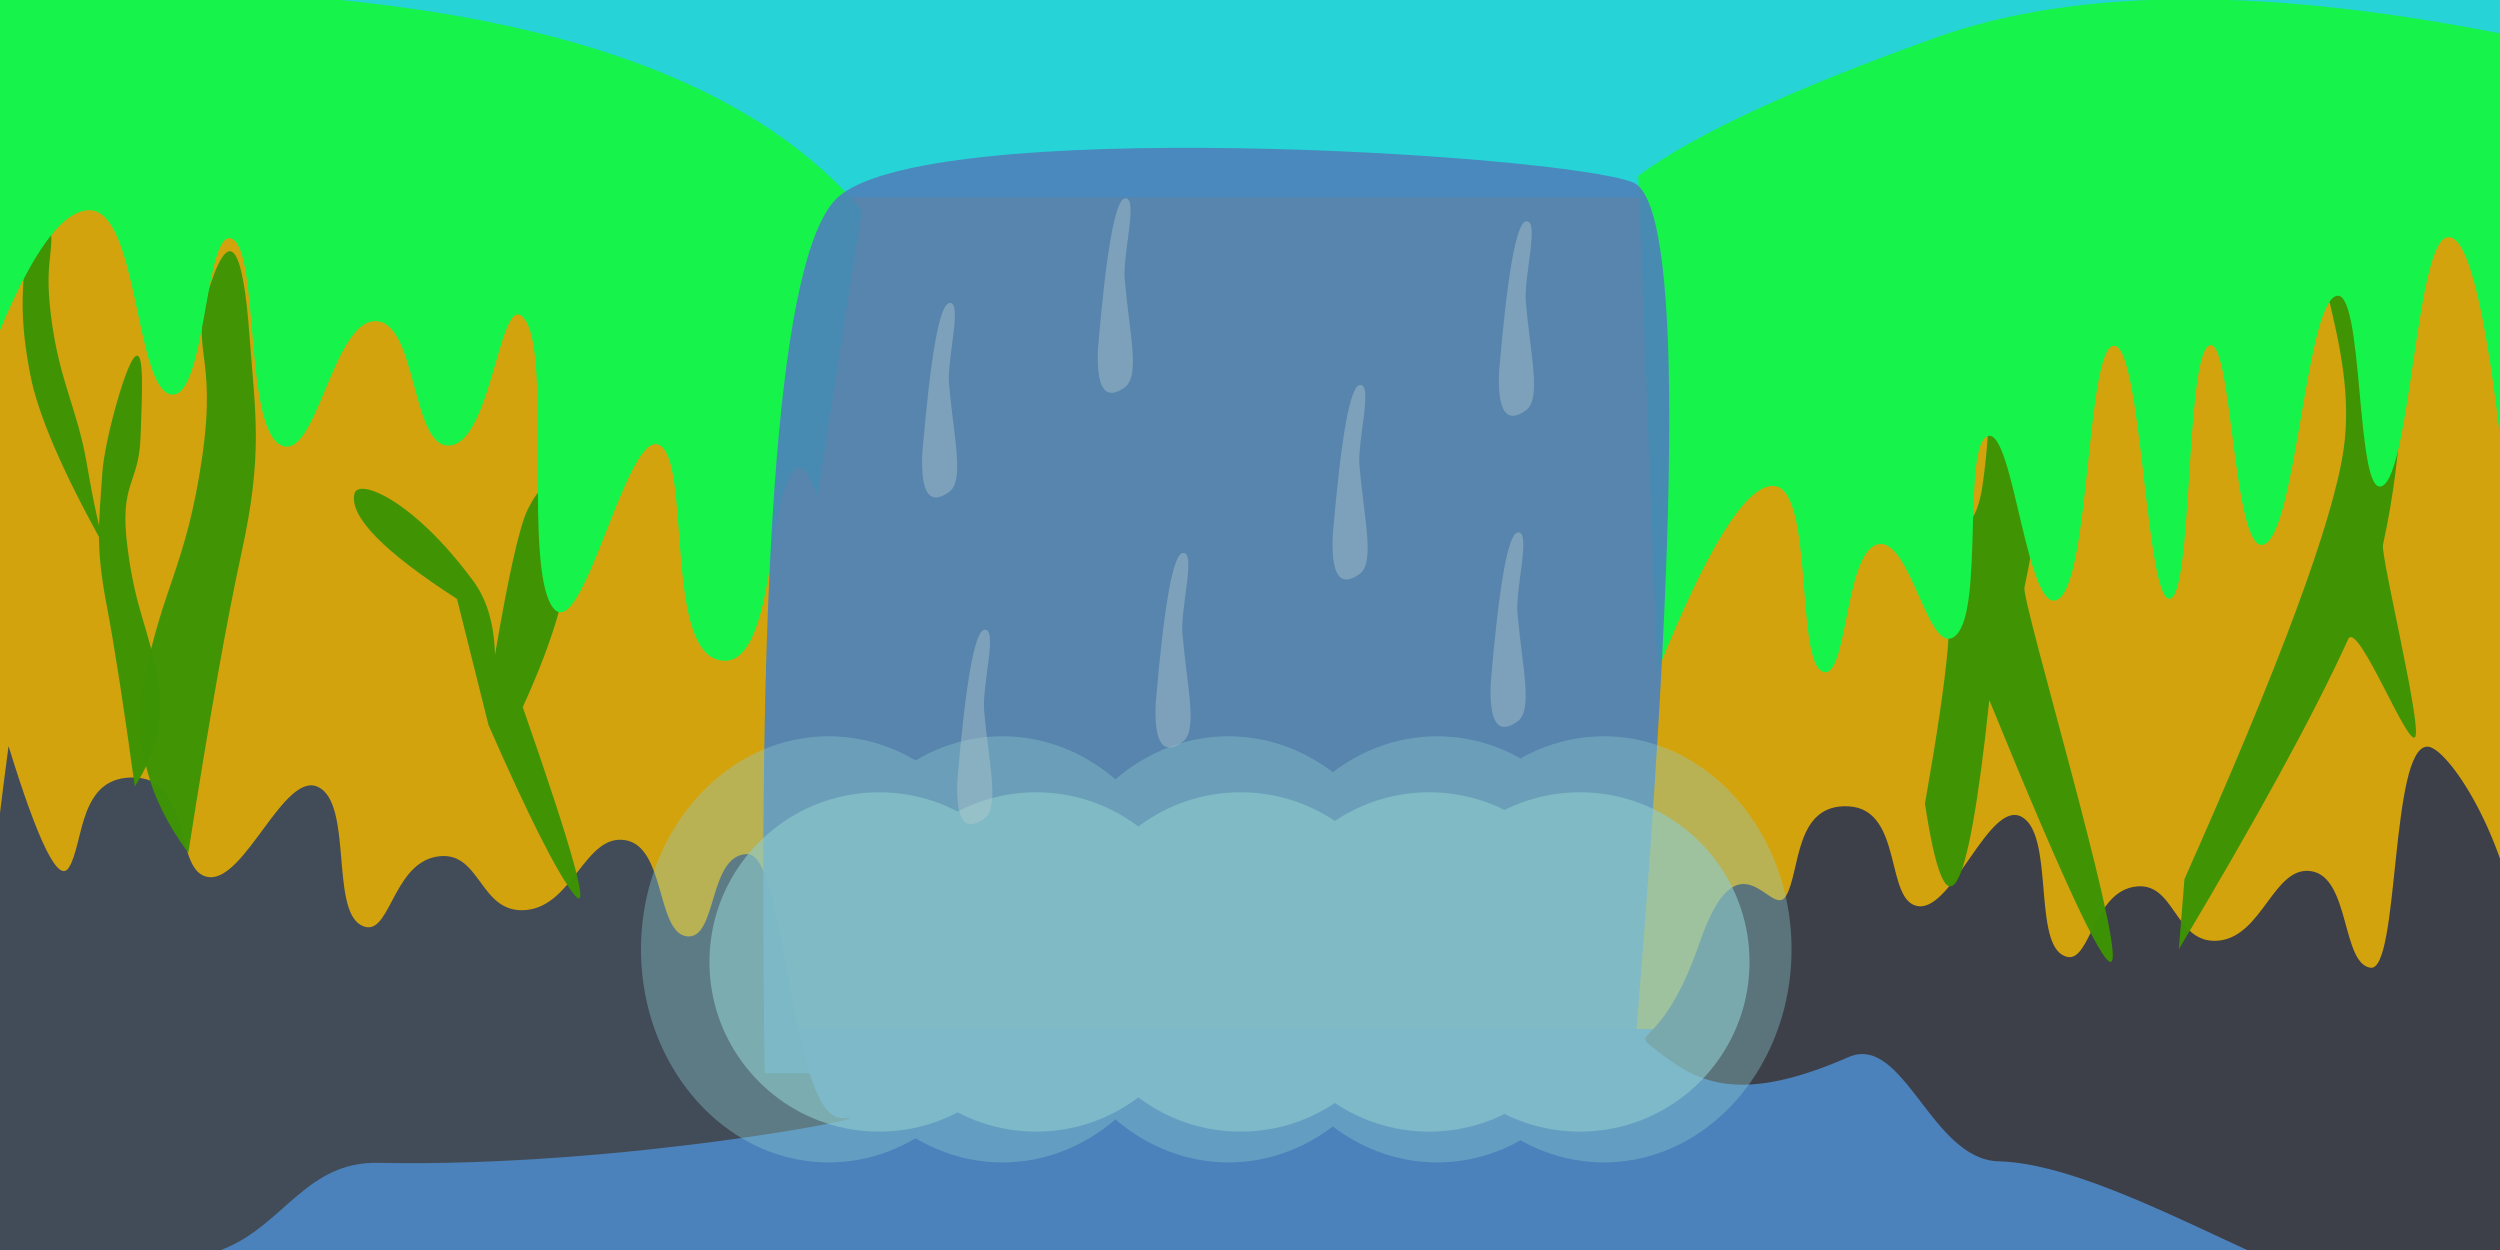 <?xml version="1.0" encoding="UTF-8" standalone="no"?>
<!DOCTYPE svg PUBLIC "-//W3C//DTD SVG 1.1//EN" "http://www.w3.org/Graphics/SVG/1.1/DTD/svg11.dtd">
<svg version="1.1" xmlns="http://www.w3.org/2000/svg" xmlns:xlink="http://www.w3.org/1999/xlink" preserveAspectRatio="xMidYMid meet" viewBox="0 0 640 320" width="640" height="320"><defs><path d="M-6.26 -3.84L646.26 -3.84L646.26 123.43L-6.26 123.43L-6.26 -3.84Z" id="c540P9ZTJc"></path><path d="M-6.26 24.24C31.45 24.24 68.48 24.24 104.85 24.24C141.21 24.24 176.9 33 211.92 50.51L426.06 50.51C456.7 32.32 490.37 20.2 527.07 14.14C563.77 8.08 603.5 8.08 646.26 14.14L646.26 323.23L-6.26 323.23L-6.26 24.24Z" id="a2AnExwVmJ"></path><path d="M-2.02 311.92C15.62 287.68 40.42 271.52 72.37 263.43C104.32 255.35 143.43 255.35 189.7 263.43L448.28 263.43C502.35 262.12 545.56 265.51 577.92 273.59C610.27 281.67 631.78 294.45 642.42 311.92L642.42 320L0 320L-2.02 311.92Z" id="bZawbCZkZ"></path><path d="M215.92 286.23C202.2 287.45 201.48 218.65 191.37 218.65C181.26 218.64 183.69 240.6 175.87 239.71C168.04 238.82 170.38 216.76 160.07 215.08C149.76 213.39 146.74 231.9 134.62 232.97C122.51 234.03 123.19 217.16 111.61 219.33C100.03 221.5 99.77 241.2 92.25 236.74C84.72 232.28 90.18 205.76 81.5 201.49C72.82 197.22 62.9 225.37 53.58 224.55C44.27 223.74 49.65 199.83 34.8 199.06C19.96 198.29 21.58 215.77 17.64 222.08C15.02 226.29 9.86 215.93 2.19 191C-4.95 244.49 -7.77 284.03 -6.26 309.64C-4 348.04 28.36 331.81 57.73 319.53C72.81 313.23 78.56 297.32 96.81 297.69C159.74 298.97 229.64 285.01 215.92 286.23Z" id="avSzItJUW"></path><path d="M625.24 336.21C649.58 335.23 650.99 293.9 644.96 294.44C638.8 294.99 647.92 265.39 644.96 240.81C641.69 213.63 626.44 191.17 621.43 191.14C611.87 191.09 614.28 248.67 606.88 247.74C599.48 246.81 601.58 224.78 591.83 223.05C582.07 221.31 579.3 239.8 567.86 240.81C556.41 241.81 556.98 224.95 546.04 227.07C535.11 229.18 534.96 248.86 527.82 244.37C520.68 239.87 525.71 213.4 517.49 209.08C509.27 204.77 500.03 232.86 491.22 232C482.41 231.14 487.38 207.26 473.34 206.43C459.31 205.59 460.93 223.06 457.23 229.35C453.54 235.64 445.18 212.05 435.04 241.49C424.89 270.93 415.68 262.47 425.21 269.76C434.75 277.05 445.46 282.77 473.16 270.64C487.38 264.41 494.36 296.83 511.61 297.29C543.44 298.14 597.23 337.34 625.24 336.21Z" id="c2LztYQxfe"></path><path d="M63.86 85.8C65.38 106.24 67.38 116.18 61.82 141.56C58.12 158.47 53.58 184.06 48.21 218.32C37.7 204.29 33.97 189.46 37 173.84C41.54 150.4 47.68 144.82 51.72 117.25C55.76 89.67 48.21 90.02 53.76 73.13C59.32 56.24 62.35 65.36 63.86 85.8Z" id="e1xIgzMx4J"></path><path d="M145.26 139.05C146.27 148.02 142.46 162.02 133.83 181.03C146.92 218.5 151.29 234.48 146.94 228.95C142.59 223.42 135.3 208.97 125.06 185.61L116.99 153.32C98.18 141.2 89.43 132.23 90.72 126.42C91.65 122.23 105.85 127.91 121.21 148.81C124.69 153.56 126.53 159.84 126.72 167.66C130.22 147 133.03 134.53 135.16 130.27C140.72 119.15 143.75 125.59 145.26 139.05Z" id="a23aw88sJN"></path><path d="M522.55 76.34C524.16 98.47 524.16 122.95 518.26 150.42C517.52 153.88 542.94 239.09 540.75 245.82C539.47 249.77 528.97 227.57 509.27 179.24C506.45 205.72 503.67 221.17 500.92 225.59C498.17 230 495.46 223.38 492.79 205.72C499.03 170.3 500.54 153.04 497.32 153.95C491.69 155.55 483.05 139.31 471.41 105.25C492.64 137.72 504.69 144 507.55 124.1C511.83 94.24 505.94 80.18 511.83 61.9C517.73 43.62 520.94 54.21 522.55 76.34Z" id="a6Agss0wtR"></path><path d="M614.09 71.01C615.61 91.45 615.61 114.06 610.05 139.44C609.43 142.28 619.75 184.65 618.36 188.48C616.84 192.64 603.54 158.35 601.12 163.67C592.47 182.68 578.02 209.13 557.77 243.03L559.22 225.05C583.68 170.15 597.26 133.51 599.95 115.13C603.99 87.55 587.77 61.9 593.32 45.01C598.88 28.12 612.58 50.57 614.09 71.01Z" id="c2kkZTeaxM"></path><path d="M34.5 91.35C32.05 93.6 26.71 113.1 26.2 121.03C25.39 133.41 24.33 139.44 27.28 154.81C29.24 165.06 31.65 180.56 34.5 201.32C40.06 192.82 42.04 183.84 40.44 174.37C38.03 160.17 34.77 156.79 32.63 140.08C30.49 123.37 35.51 124.2 35.98 112.02C36.44 99.84 36.94 89.09 34.5 91.35Z" id="c1lAFe3PEZ"></path><path d="M6.66 62.1C5.86 74.48 4.8 80.51 7.74 95.88C9.7 106.13 16.11 120.97 26.96 140.39C25.41 135.44 23.84 128.24 22.23 118.77C19.82 104.57 15.23 97.86 13.09 81.15C10.95 64.44 14.96 64.65 12.01 54.42C9.07 44.19 7.46 49.71 6.66 62.1Z" id="dNpgEvTvi"></path><path d="M-6.26 100.97C4.84 69.53 14.55 53.81 22.88 53.81C35.36 53.81 34.57 99.14 43.69 100.97C52.82 102.8 52.38 57.92 59.38 61.14C66.37 64.35 62.49 108.57 71.66 113.83C80.84 119.1 85.05 82.18 96.08 82.21C107.1 82.24 105.13 116.25 115.76 113.95C126.39 111.64 128.2 71.82 134.64 82.21C141.08 92.59 134.02 145.28 141.51 155.49C149.01 165.7 160.23 110.5 168.57 113.83C176.92 117.17 170.14 164.6 183.48 168.82C196.82 173.04 196.76 137.38 200.82 125.31C203.53 117.27 206.34 117.95 209.23 127.35L220.61 53.81C202.85 32.78 175.07 17.61 137.25 8.32C99.44 -0.96 51.6 -4.38 -6.26 -1.92L-6.26 100.97Z" id="hjtbrGN7V"></path><path d="M640 111.65C635.72 75.68 631.08 58.76 626.06 60.89C618.54 64.07 616.97 120.65 609.9 124.39C602.83 128.14 605.35 72.13 597.78 75.88C590.2 79.62 587.68 136.22 579.6 139.38C571.52 142.54 571.52 85.03 565.45 88.51C559.39 91.98 561.41 153.3 555.35 153.3C549.29 153.3 548.28 88.51 541.21 88.51C534.14 88.51 535.15 147.51 527.07 153.3C518.99 159.08 515.45 109.33 508.89 111.65C502.32 113.96 507.88 155.62 500.81 162.55C493.74 169.49 489.22 137.07 480.61 139.38C471.99 141.7 473.02 175.55 466.33 171.81C459.65 168.06 464.36 124.39 453.86 124.39C446.87 124.39 437.03 140.2 424.35 171.81L419.39 45.01C433.53 34.51 458.95 22.71 495.65 9.6C532.35 -3.52 582.55 -3.44 646.26 9.83L640 111.65Z" id="bf8OUwqA0"></path><path d="M213.95 51.04C235.16 29.24 399.31 39.38 417.99 46.68C430.45 51.54 430.45 127.56 417.99 274.75L195.77 274.75C193.75 140.14 199.81 65.57 213.95 51.04Z" id="d1YiN2ih6r"></path><path d="M409.76 203.15L411.49 203.4L413.19 203.71L414.88 204.09L416.54 204.54L418.17 205.04L419.77 205.61L421.34 206.24L422.89 206.93L424.4 207.68L425.87 208.48L427.32 209.34L428.72 210.25L430.09 211.21L431.42 212.23L432.7 213.29L433.95 214.4L435.15 215.56L436.31 216.76L437.42 218L438.48 219.29L439.49 220.62L440.46 221.99L441.37 223.39L442.22 224.83L443.03 226.31L443.77 227.82L444.46 229.36L445.09 230.94L445.66 232.54L446.17 234.17L446.62 235.83L447 237.51L447.31 239.22L447.56 240.95L447.73 242.7L447.84 244.47L447.88 246.26L447.84 248.05L447.73 249.82L447.56 251.57L447.31 253.3L447 255.01L446.62 256.7L446.17 258.35L445.66 259.99L445.09 261.59L444.46 263.16L443.77 264.71L443.03 266.22L442.22 267.69L441.37 269.13L440.46 270.54L439.49 271.91L438.48 273.24L437.42 274.52L436.31 275.77L435.15 276.97L433.95 278.13L432.7 279.24L431.42 280.3L430.09 281.31L428.72 282.27L427.32 283.19L425.87 284.04L424.4 284.85L422.89 285.59L421.34 286.28L419.77 286.91L418.17 287.48L416.54 287.99L414.88 288.43L413.19 288.81L411.49 289.13L409.76 289.37L408 289.55L406.23 289.66L404.44 289.7L402.66 289.66L400.88 289.55L399.13 289.37L397.4 289.13L395.7 288.81L394.01 288.43L392.35 287.99L390.72 287.48L389.12 286.91L387.54 286.28L386 285.59L385.15 285.17L384.3 285.59L382.76 286.28L381.18 286.91L379.58 287.48L377.95 287.99L376.29 288.43L374.61 288.81L372.9 289.13L371.17 289.37L369.42 289.55L367.65 289.66L365.86 289.7L364.07 289.66L362.3 289.55L360.55 289.37L358.82 289.13L357.11 288.81L355.43 288.43L353.77 287.99L352.14 287.48L350.53 286.91L348.96 286.28L347.42 285.59L345.91 284.85L344.43 284.04L342.99 283.19L341.72 282.36L340.45 283.19L339.01 284.04L337.53 284.85L336.02 285.59L334.48 286.28L332.9 286.91L331.3 287.48L329.67 287.99L328.01 288.43L326.32 288.81L324.62 289.13L322.89 289.37L321.14 289.55L319.36 289.66L317.58 289.7L315.79 289.66L314.02 289.55L312.26 289.37L310.53 289.13L308.83 288.81L307.14 288.43L305.48 287.99L303.85 287.48L302.25 286.91L300.68 286.28L299.13 285.59L297.62 284.85L296.15 284.04L294.7 283.19L293.3 282.27L291.93 281.31L291.41 280.92L290.9 281.31L289.53 282.27L288.12 283.19L286.68 284.04L285.21 284.85L283.7 285.59L282.15 286.28L280.58 286.91L278.97 287.48L277.34 287.99L275.69 288.43L274 288.81L272.29 289.13L270.56 289.37L268.81 289.55L267.04 289.66L265.25 289.7L263.46 289.66L261.69 289.55L259.94 289.37L258.21 289.13L256.5 288.81L254.82 288.43L253.16 287.99L251.53 287.48L249.93 286.91L248.35 286.28L246.81 285.59L245.3 284.85L245.15 284.77L245 284.85L243.49 285.59L241.95 286.28L240.38 286.91L238.77 287.48L237.14 287.99L235.48 288.43L233.8 288.81L232.09 289.13L230.36 289.37L228.61 289.55L226.84 289.66L225.05 289.7L223.26 289.66L221.49 289.55L219.74 289.37L218.01 289.13L216.3 288.81L214.62 288.43L212.96 287.99L211.33 287.48L209.72 286.91L208.15 286.28L206.61 285.59L205.1 284.85L203.62 284.04L202.18 283.19L200.77 282.27L199.41 281.31L198.08 280.3L196.79 279.24L195.55 278.13L194.34 276.97L193.19 275.77L192.08 274.52L191.01 273.24L190 271.91L189.04 270.54L188.13 269.13L187.27 267.69L186.47 266.22L185.72 264.71L185.03 263.16L184.4 261.59L183.83 259.99L183.32 258.35L182.88 256.7L182.5 255.01L182.19 253.3L181.94 251.57L181.76 249.82L181.65 248.05L181.62 246.26L181.65 244.47L181.76 242.7L181.94 240.95L182.19 239.22L182.5 237.51L182.88 235.83L183.32 234.17L183.83 232.54L184.4 230.94L185.03 229.36L185.72 227.82L186.47 226.31L187.27 224.83L188.13 223.39L189.04 221.99L190 220.62L191.01 219.29L192.08 218L193.19 216.76L194.34 215.56L195.55 214.4L196.79 213.29L198.08 212.23L199.41 211.21L200.77 210.25L202.18 209.34L203.62 208.48L205.1 207.68L206.61 206.93L208.15 206.24L209.72 205.61L211.33 205.04L212.96 204.54L214.62 204.09L216.3 203.71L218.01 203.4L219.74 203.15L221.49 202.97L223.26 202.86L225.05 202.83L226.84 202.86L228.61 202.97L230.36 203.15L232.09 203.4L233.8 203.71L235.48 204.09L237.14 204.54L238.77 205.04L240.38 205.61L241.95 206.24L243.49 206.93L245 207.68L245.15 207.76L245.3 207.68L246.81 206.93L248.35 206.24L249.93 205.61L251.53 205.04L253.16 204.54L254.82 204.09L256.5 203.71L258.21 203.4L259.94 203.15L261.69 202.97L263.46 202.86L265.25 202.83L267.04 202.86L268.81 202.97L270.56 203.15L272.29 203.4L274 203.71L275.69 204.09L277.34 204.54L278.97 205.04L280.58 205.61L282.15 206.24L283.7 206.93L285.21 207.68L286.68 208.48L288.12 209.34L289.53 210.25L290.9 211.21L291.41 211.61L291.93 211.21L293.3 210.25L294.7 209.34L296.15 208.48L297.62 207.68L299.13 206.93L300.68 206.24L302.25 205.61L303.85 205.04L305.48 204.54L307.14 204.09L308.83 203.71L310.53 203.4L312.26 203.15L314.02 202.97L315.79 202.86L317.58 202.83L319.36 202.86L321.14 202.97L322.89 203.15L324.62 203.4L326.32 203.71L328.01 204.09L329.67 204.54L331.3 205.04L332.9 205.61L334.48 206.24L336.02 206.93L337.53 207.68L339.01 208.48L340.45 209.34L341.72 210.16L342.99 209.34L344.43 208.48L345.91 207.68L347.42 206.93L348.96 206.24L350.53 205.61L352.14 205.04L353.77 204.54L355.43 204.09L357.11 203.71L358.82 203.4L360.55 203.15L362.3 202.97L364.07 202.86L365.86 202.83L367.65 202.86L369.42 202.97L371.17 203.15L372.9 203.4L374.61 203.71L376.29 204.09L377.95 204.54L379.58 205.04L381.18 205.61L382.76 206.24L384.3 206.93L385.15 207.35L386 206.93L387.54 206.24L389.12 205.61L390.72 205.04L392.35 204.54L394.01 204.09L395.7 203.71L397.4 203.4L399.13 203.15L400.88 202.97L402.66 202.86L404.44 202.83L406.23 202.86L408 202.97L408 202.97L409.76 203.15Z" id="aqfTcYGSJ"></path><path d="M416.46 188.89L418.38 189.2L420.27 189.59L422.13 190.07L423.96 190.63L425.77 191.27L427.54 191.98L429.28 192.77L430.99 193.64L432.66 194.58L434.3 195.58L435.89 196.66L437.44 197.81L438.96 199.01L440.43 200.29L441.85 201.62L443.23 203.02L444.56 204.47L445.84 205.98L447.06 207.54L448.24 209.16L449.36 210.83L450.43 212.54L451.43 214.31L452.38 216.12L453.27 217.97L454.1 219.87L454.86 221.81L455.55 223.78L456.19 225.8L456.75 227.85L457.24 229.93L457.66 232.04L458.01 234.19L458.28 236.36L458.48 238.56L458.6 240.78L458.64 243.03L458.6 245.28L458.48 247.5L458.28 249.7L458.01 251.87L457.66 254.02L457.24 256.13L456.75 258.21L456.19 260.26L455.55 262.28L454.86 264.25L454.1 266.19L453.27 268.09L452.38 269.94L451.43 271.75L450.43 273.52L449.36 275.24L448.24 276.9L447.06 278.52L445.84 280.08L444.56 281.59L443.23 283.04L441.85 284.44L440.43 285.77L438.96 287.05L437.44 288.25L435.89 289.4L434.3 290.48L432.66 291.48L430.99 292.42L429.28 293.29L427.54 294.08L425.77 294.79L423.96 295.43L422.13 295.99L420.27 296.47L418.38 296.86L416.46 297.17L414.53 297.39L412.57 297.53L410.59 297.58L408.61 297.53L406.65 297.39L404.71 297.17L402.8 296.86L400.91 296.47L399.05 295.99L397.21 295.43L395.41 294.79L393.63 294.08L391.89 293.29L390.19 292.42L389.25 291.89L388.31 292.42L386.6 293.29L384.86 294.08L383.08 294.79L381.28 295.43L379.44 295.99L377.58 296.47L375.69 296.86L373.78 297.17L371.84 297.39L369.88 297.53L367.9 297.58L365.92 297.53L363.97 297.39L362.03 297.17L360.11 296.86L358.23 296.47L356.36 295.99L354.53 295.43L352.72 294.79L350.95 294.08L349.21 293.29L347.5 292.42L345.83 291.48L344.2 290.48L342.6 289.4L341.2 288.37L339.79 289.4L338.2 290.48L336.57 291.48L334.89 292.42L333.19 293.29L331.45 294.08L329.67 294.79L327.87 295.43L326.03 295.99L324.17 296.47L322.28 296.86L320.37 297.17L318.43 297.39L316.47 297.53L314.49 297.58L312.51 297.53L310.55 297.39L308.62 297.17L306.7 296.86L304.81 296.47L302.95 295.99L301.12 295.43L299.31 294.79L297.54 294.08L295.8 293.29L294.09 292.42L292.42 291.48L290.79 290.48L289.19 289.4L287.64 288.25L286.12 287.05L285.55 286.55L284.98 287.05L283.47 288.25L281.91 289.4L280.32 290.48L278.68 291.48L277.01 292.42L275.31 293.29L273.57 294.08L271.79 294.79L269.99 295.43L268.15 295.99L266.29 296.47L264.4 296.86L262.49 297.17L260.55 297.39L258.59 297.53L256.61 297.58L254.63 297.53L252.67 297.39L250.74 297.17L248.82 296.86L246.93 296.47L245.07 295.99L243.24 295.43L241.43 294.79L239.66 294.08L237.92 293.29L236.21 292.42L234.54 291.48L234.38 291.38L234.21 291.48L232.54 292.42L230.83 293.29L229.09 294.08L227.32 294.79L225.51 295.43L223.68 295.99L221.82 296.47L219.93 296.86L218.01 297.17L216.08 297.39L214.12 297.53L212.14 297.58L210.16 297.53L208.2 297.39L206.26 297.17L204.35 296.86L202.46 296.47L200.6 295.99L198.76 295.43L196.96 294.79L195.19 294.08L193.44 293.29L191.74 292.42L190.07 291.48L188.43 290.48L186.84 289.4L185.28 288.25L183.77 287.05L182.3 285.77L180.88 284.44L179.5 283.04L178.17 281.59L176.89 280.08L175.66 278.52L174.49 276.9L173.37 275.24L172.3 273.52L171.29 271.75L170.35 269.94L169.46 268.09L168.63 266.19L167.87 264.25L167.17 262.28L166.54 260.26L165.98 258.21L165.49 256.13L165.07 254.02L164.72 251.87L164.45 249.7L164.25 247.5L164.13 245.28L164.09 243.03L164.13 240.78L164.25 238.56L164.45 236.36L164.72 234.19L165.07 232.04L165.49 229.93L165.98 227.85L166.54 225.8L167.17 223.78L167.87 221.81L168.63 219.87L169.46 217.97L170.35 216.12L171.29 214.31L172.3 212.54L173.37 210.83L174.49 209.16L175.66 207.54L176.89 205.98L178.17 204.47L179.5 203.02L180.88 201.62L182.3 200.29L183.77 199.01L185.28 197.81L186.84 196.66L188.43 195.58L190.07 194.58L191.74 193.64L193.44 192.77L195.19 191.98L196.96 191.27L198.76 190.63L200.6 190.07L202.46 189.59L204.35 189.2L206.26 188.89L208.2 188.67L210.16 188.53L212.14 188.48L214.12 188.53L216.08 188.67L218.01 188.89L219.93 189.2L221.82 189.59L223.68 190.07L225.51 190.63L227.32 191.27L229.09 191.98L230.83 192.77L232.54 193.64L234.21 194.58L234.38 194.68L234.54 194.58L236.21 193.64L237.92 192.77L239.66 191.98L241.43 191.27L243.24 190.63L245.07 190.07L246.93 189.59L248.82 189.2L250.74 188.89L252.67 188.67L254.63 188.53L256.61 188.48L258.59 188.53L260.55 188.67L262.49 188.89L264.4 189.2L266.29 189.59L268.15 190.07L269.99 190.63L271.79 191.27L273.57 191.98L275.31 192.77L277.01 193.64L278.68 194.58L280.32 195.58L281.91 196.66L283.47 197.81L284.98 199.01L285.55 199.51L286.12 199.01L287.64 197.81L289.19 196.66L290.79 195.58L292.42 194.58L294.09 193.64L295.8 192.77L297.54 191.98L299.31 191.27L301.12 190.63L302.95 190.07L304.81 189.59L306.7 189.2L308.62 188.89L310.55 188.67L312.51 188.53L314.49 188.48L316.47 188.53L318.43 188.67L320.37 188.89L322.28 189.2L324.17 189.59L326.03 190.07L327.87 190.63L329.67 191.27L331.45 191.98L333.19 192.77L334.89 193.64L336.57 194.58L338.2 195.58L339.79 196.66L341.2 197.7L342.6 196.66L344.2 195.58L345.83 194.58L347.5 193.64L349.21 192.77L350.95 191.98L352.72 191.27L354.53 190.63L356.36 190.07L358.23 189.59L360.11 189.2L362.03 188.89L363.97 188.67L365.92 188.53L367.9 188.48L369.88 188.53L371.84 188.67L373.78 188.89L375.69 189.2L377.58 189.59L379.44 190.07L381.28 190.63L383.08 191.27L384.86 191.98L386.6 192.77L388.31 193.64L389.25 194.17L390.19 193.64L391.89 192.77L393.63 191.98L395.41 191.27L397.21 190.63L399.05 190.07L400.91 189.59L402.8 189.2L404.71 188.89L406.65 188.67L408.61 188.53L410.59 188.48L412.57 188.53L414.53 188.67L414.53 188.67L416.46 188.89Z" id="b4vL8M072A"></path><path d="M287.92 50.8C291.57 49.99 287.37 65.1 287.92 71.44C289.11 85.24 291.98 96.29 287.92 99.18C282.91 102.75 280.64 99.42 281.08 89.22C283.2 64.15 285.48 51.35 287.92 50.8Z" id="j1T1FfLpV"></path><path d="M242.94 77.59C246.6 76.77 242.39 91.88 242.94 98.22C244.14 112.02 247 123.07 242.94 125.97C237.94 129.53 235.66 126.21 236.11 116C238.23 90.93 240.51 78.13 242.94 77.59Z" id="b1krKaSgY7"></path><path d="M251.93 161.23C255.59 160.41 251.38 175.52 251.93 181.86C253.13 195.66 256 206.71 251.93 209.61C246.93 213.17 244.65 209.85 245.1 199.64C247.22 174.57 249.5 161.77 251.93 161.23Z" id="f4gRQMZWT"></path><path d="M302.7 141.59C306.35 140.77 302.15 155.88 302.7 162.23C303.89 176.03 306.76 187.08 302.7 189.97C297.7 193.53 295.42 190.21 295.86 180C297.98 154.94 300.26 142.13 302.7 141.59Z" id="bj4RWkHHt"></path><path d="M348.02 98.59C351.67 97.77 347.47 112.88 348.02 119.23C349.21 133.03 352.08 144.08 348.02 146.97C343.01 150.53 340.73 147.21 341.18 137.01C343.3 111.94 345.58 99.13 348.02 98.59Z" id="ayuIsWuhw"></path><path d="M390.61 56.68C394.26 55.86 390.06 70.97 390.61 77.32C391.81 91.12 394.67 102.17 390.61 105.06C385.61 108.62 383.33 105.3 383.77 95.1C385.89 70.03 388.17 57.22 390.61 56.68Z" id="c13NylKjhv"></path><path d="M388.47 136.33C392.12 135.51 387.92 150.62 388.47 156.97C389.67 170.76 392.53 181.82 388.47 184.71C383.47 188.27 381.19 184.95 381.63 174.74C383.76 149.68 386.03 136.87 388.47 136.33Z" id="eB2hFJX28"></path></defs><g><g><g><use xlink:href="#c540P9ZTJc" opacity="1" fill="#26d3d7" fill-opacity="1"></use></g><g><use xlink:href="#a2AnExwVmJ" opacity="1" fill="#d3a30e" fill-opacity="1"></use></g><g><use xlink:href="#bZawbCZkZ" opacity="1" fill="#4c82bb" fill-opacity="1"></use></g><g><use xlink:href="#avSzItJUW" opacity="1" fill="#414c58" fill-opacity="1"></use></g><g><use xlink:href="#c2LztYQxfe" opacity="1" fill="#3d3f49" fill-opacity="1"></use></g><g><use xlink:href="#e1xIgzMx4J" opacity="1" fill="#3d9405" fill-opacity="0.97"></use></g><g><use xlink:href="#a23aw88sJN" opacity="1" fill="#3c9304" fill-opacity="0.97"></use></g><g><use xlink:href="#a6Agss0wtR" opacity="1" fill="#3c9304" fill-opacity="0.97"></use></g><g><use xlink:href="#c2kkZTeaxM" opacity="1" fill="#3c9304" fill-opacity="0.97"></use></g><g><use xlink:href="#c1lAFe3PEZ" opacity="1" fill="#3c9304" fill-opacity="0.97"></use></g><g><use xlink:href="#dNpgEvTvi" opacity="1" fill="#3c9304" fill-opacity="0.97"></use></g><g><use xlink:href="#hjtbrGN7V" opacity="1" fill="#16f44b" fill-opacity="1"></use></g><g><use xlink:href="#bf8OUwqA0" opacity="1" fill="#16f44b" fill-opacity="1"></use></g><g><use xlink:href="#d1YiN2ih6r" opacity="1" fill="#4c82bb" fill-opacity="0.92"></use></g><g><use xlink:href="#aqfTcYGSJ" opacity="1" fill="#8dcccd" fill-opacity="0.61"></use></g><g><use xlink:href="#b4vL8M072A" opacity="1" fill="#8ccccd" fill-opacity="0.37"></use></g><g><g><use xlink:href="#j1T1FfLpV" opacity="1" fill="#b6cccd" fill-opacity="0.4"></use></g><g><use xlink:href="#b1krKaSgY7" opacity="1" fill="#b6cccd" fill-opacity="0.4"></use></g><g><use xlink:href="#f4gRQMZWT" opacity="1" fill="#b6cccd" fill-opacity="0.4"></use></g><g><use xlink:href="#bj4RWkHHt" opacity="1" fill="#b6cccd" fill-opacity="0.4"></use></g><g><use xlink:href="#ayuIsWuhw" opacity="1" fill="#b6cccd" fill-opacity="0.4"></use></g><g><use xlink:href="#c13NylKjhv" opacity="1" fill="#b6cccd" fill-opacity="0.4"></use></g><g><use xlink:href="#eB2hFJX28" opacity="1" fill="#b6cccd" fill-opacity="0.4"></use></g></g></g></g></svg>